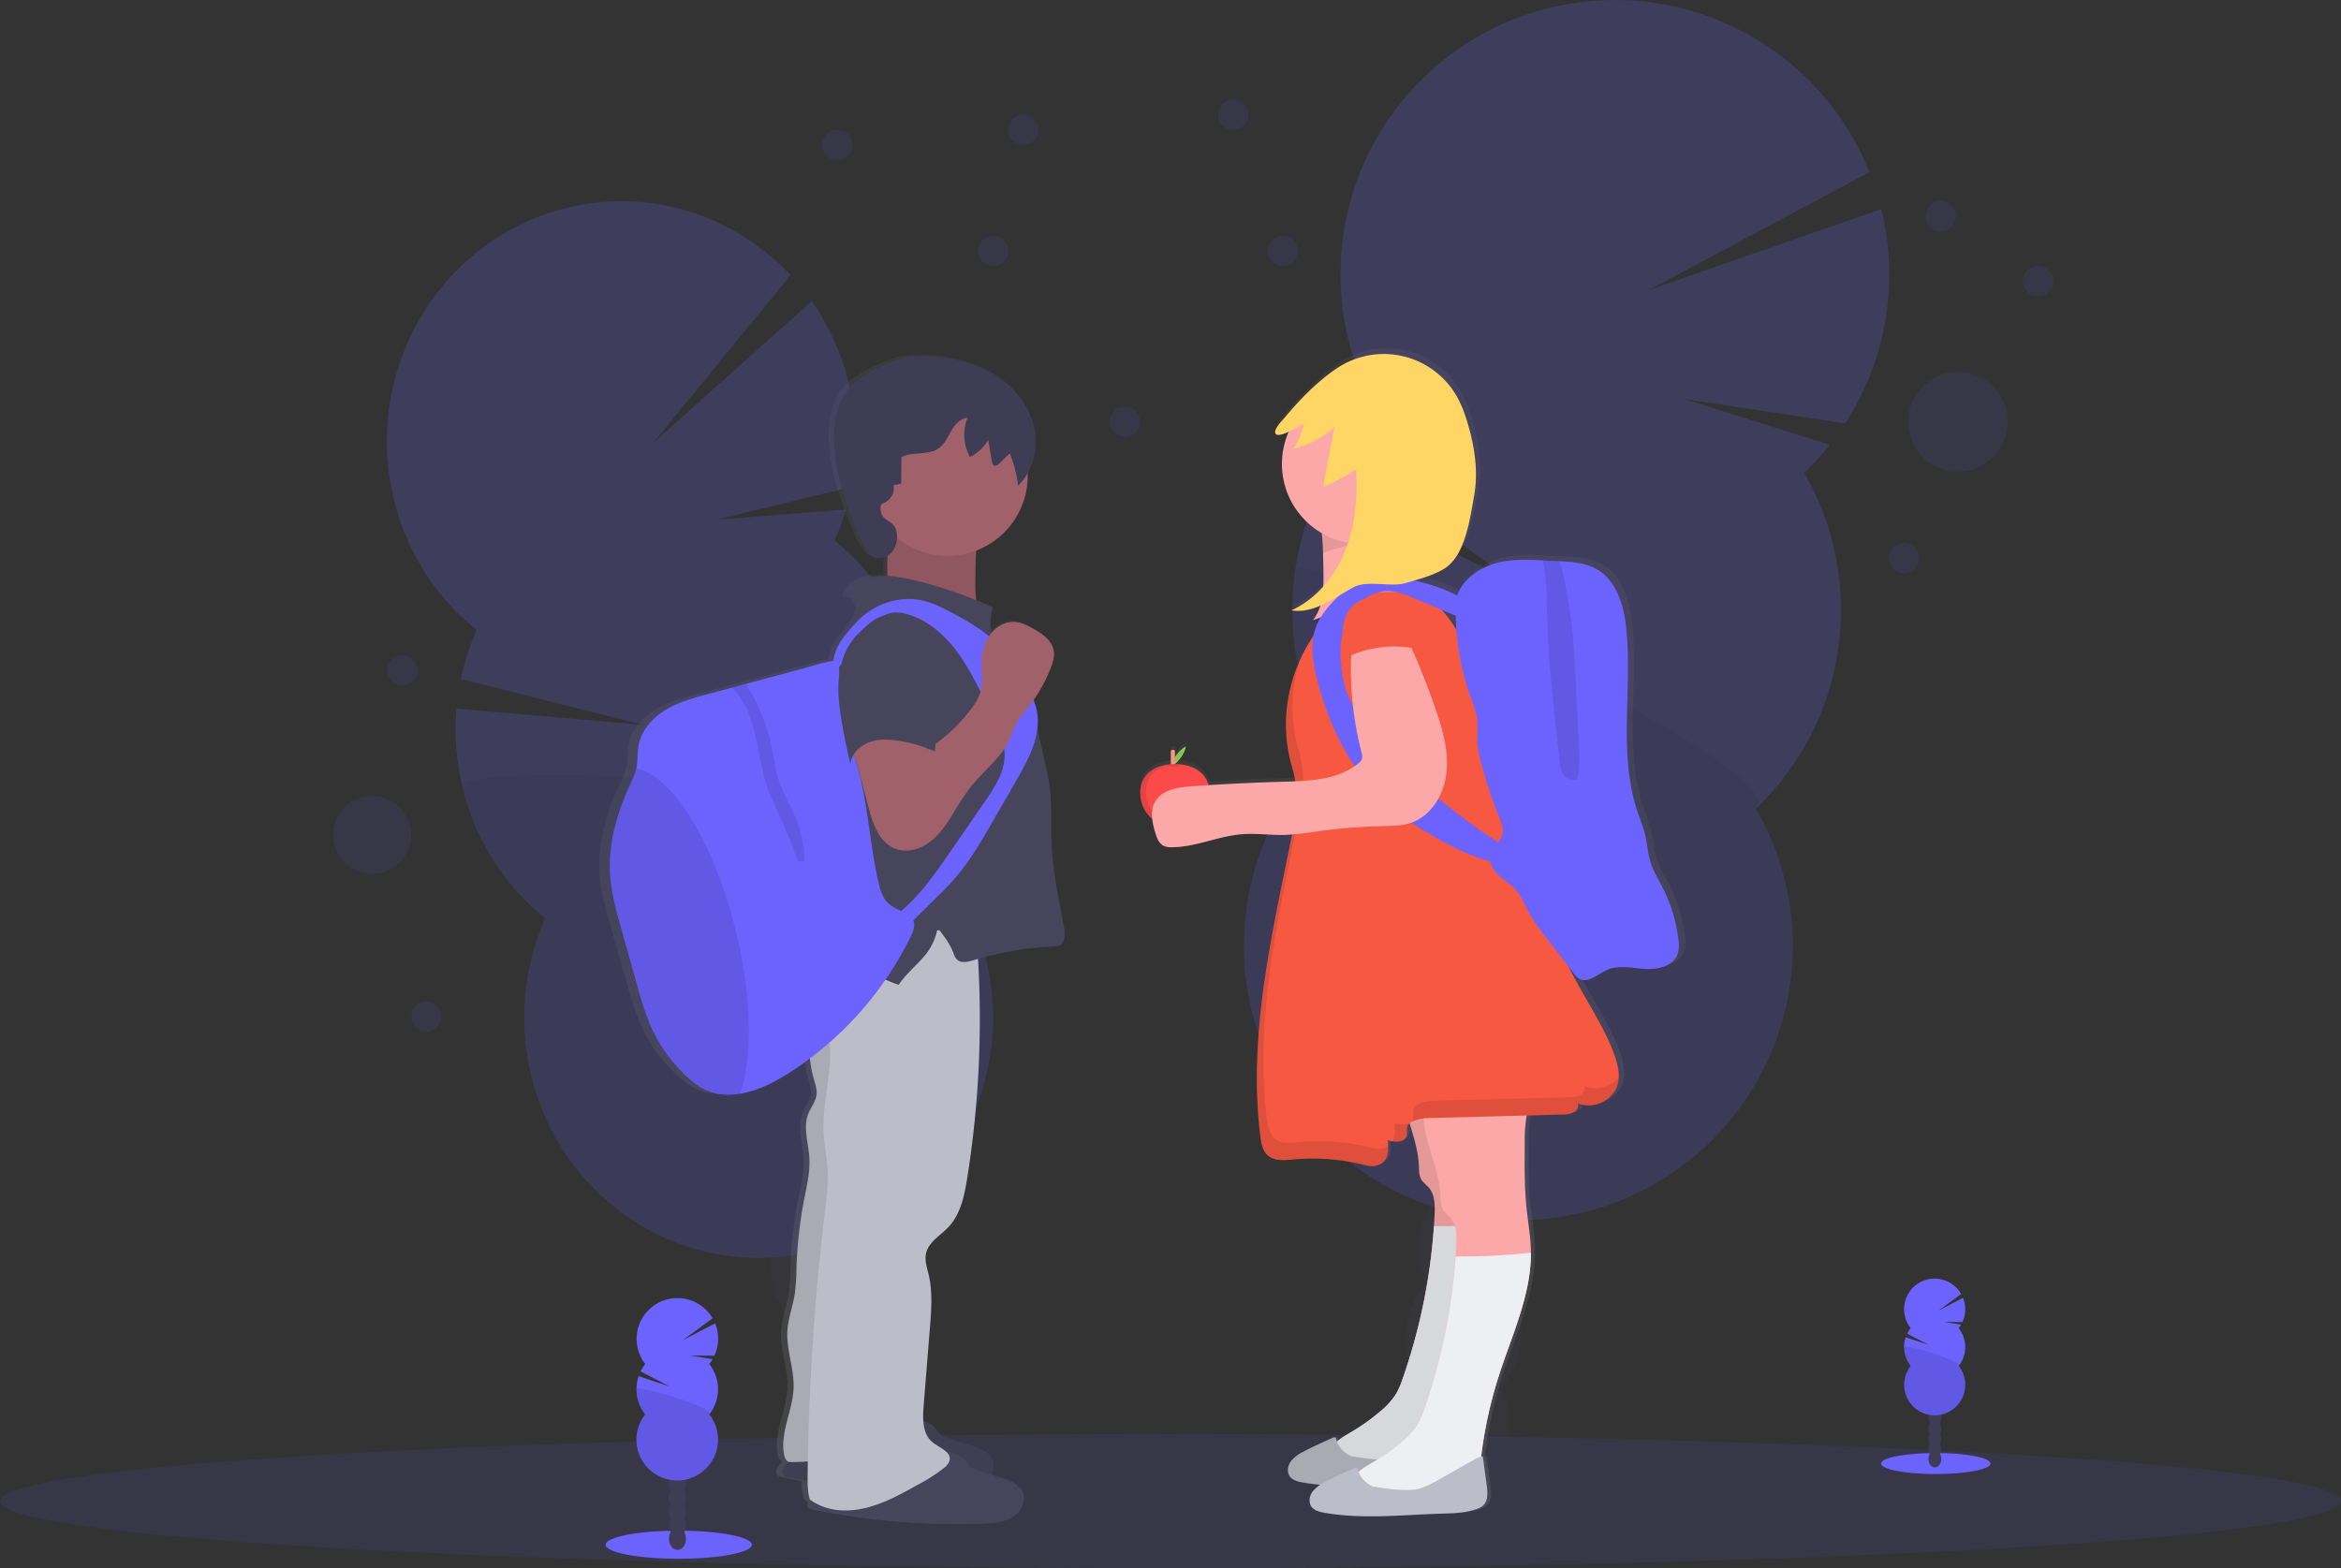 <svg xmlns="http://www.w3.org/2000/svg" xmlns:xlink="http://www.w3.org/1999/xlink" width="1082" height="724.999" viewBox="0 0 1082 724.999">
  <rect x="0" y="0" width="1082" height="724.999" fill="#333333" stroke="none"/>
  <defs>
    <linearGradient id="linear-gradient" x1="0.5" y1="1" x2="0.5" gradientUnits="objectBoundingBox">
      <stop offset="0" stop-color="gray" stop-opacity="0.251"/>
      <stop offset="0.54" stop-color="gray" stop-opacity="0.122"/>
      <stop offset="1" stop-color="gray" stop-opacity="0.102"/>
    </linearGradient>
    <linearGradient id="linear-gradient-2" x1="0.5" y1="1" x2="0.5" y2="0" xlink:href="#linear-gradient"/>
  </defs>
  <g id="组_241" data-name="组 241" transform="translate(0 -0.001)">
    <g id="组_238" data-name="组 238" opacity="0.2">
      <path id="路径_895" data-name="路径 895" d="M433.55,753.92a42.59,42.59,0,0,0,2.16,6.52q20.85-8.19,42.16-15.7c-.12-.59-.24-1.21-.39-1.82a36.92,36.92,0,0,0-8.86-16.84c-5.68-6-13-8.9-20.12-7.13s-12.29,7.83-14.65,15.8a37.39,37.39,0,0,0-.3,19.17Z" transform="translate(-59 -87.5)" fill="#3f3d56"/>
      <ellipse id="椭圆_110" data-name="椭圆 110" cx="22.64" cy="30.29" rx="22.64" ry="30.29" transform="translate(359.217 600.3) rotate(-12.59)" fill="#3f3d56"/>
      <ellipse id="椭圆_111" data-name="椭圆 111" cx="22.64" cy="30.29" rx="22.64" ry="30.29" transform="translate(350.654 564.284) rotate(-12.59)" fill="#3f3d56"/>
      <ellipse id="椭圆_112" data-name="椭圆 112" cx="22.64" cy="30.29" rx="22.64" ry="30.29" transform="translate(342.074 528.29) rotate(-12.59)" fill="#3f3d56"/>
      <ellipse id="椭圆_113" data-name="椭圆 113" cx="22.64" cy="30.29" rx="22.64" ry="30.29" transform="translate(333.493 492.286) rotate(-12.59)" fill="#3f3d56"/>
      <path id="路径_896" data-name="路径 896" d="M444.74,337.44A111.578,111.578,0,0,0,450,323.06l-60,4.72,62.54-15.13a113.31,113.31,0,0,0-1.11-47.48,112,112,0,0,0-17.23-38.43L361,292.19l63.37-77.47c-25.87-27.62-65-40.76-103.89-31-58.11,14.53-93.72,74.57-79.54,134.1a110.74,110.74,0,0,0,38.39,61A113.13,113.13,0,0,0,272,401.46l84.42,21.14L270,415.11a113.461,113.461,0,0,0,2.68,36,110.84,110.84,0,0,0,38.4,61,112.85,112.85,0,0,0-6.64,72.27c14.18,59.53,72.78,96,130.89,81.48s93.72-74.56,79.54-134.09a110.84,110.84,0,0,0-38.4-61,112.85,112.85,0,0,0,6.64-72.27,110.77,110.77,0,0,0-38.37-61.06Z" transform="translate(-59 -87.5)" fill="#6c63ff"/>
      <path id="路径_897" data-name="路径 897" d="M272.7,451.07a110.84,110.84,0,0,0,38.4,61,112.85,112.85,0,0,0-6.64,72.27c14.18,59.53,72.78,96,130.89,81.48s93.72-74.56,79.54-134.09a110.84,110.84,0,0,0-38.4-61C486.23,448.87,269.82,439,272.7,451.07Z" transform="translate(-59 -87.5)" opacity="0.1"/>
    </g>
    <g id="组_239" data-name="组 239" opacity="0.2">
      <path id="路径_898" data-name="路径 898" d="M703.24,742.93a46.723,46.723,0,0,0-.43,7.86q26.15.42,52.5,1.76c.12-.69.24-1.39.34-2.1a41.669,41.669,0,0,0-2.45-21.73c-3.62-8.82-10.37-15.13-18.82-16.35s-16.69,2.94-22.64,10.36a41.742,41.742,0,0,0-8.5,20.2Z" transform="translate(-59 -87.5)" fill="#3f3d56"/>
      <ellipse id="椭圆_114" data-name="椭圆 114" cx="34.66" cy="26.48" rx="34.66" ry="26.48" transform="translate(645.365 647.822) rotate(-81.82)" fill="#3f3d56"/>
      <ellipse id="椭圆_115" data-name="椭圆 115" cx="34.66" cy="26.48" rx="34.66" ry="26.48" transform="translate(651.389 605.887) rotate(-81.82)" fill="#3f3d56"/>
      <ellipse id="椭圆_116" data-name="椭圆 116" cx="34.66" cy="26.48" rx="34.66" ry="26.48" transform="translate(657.412 563.963) rotate(-81.82)" fill="#3f3d56"/>
      <ellipse id="椭圆_117" data-name="椭圆 117" cx="34.66" cy="26.48" rx="34.66" ry="26.48" transform="translate(663.446 522.029) rotate(-81.82)" fill="#3f3d56"/>
      <path id="路径_899" data-name="路径 899" d="M892.9,306.12a125.313,125.313,0,0,0,11.82-13L837.49,272l74.39,11.25a127.08,127.08,0,0,0,16.69-99.12L821.21,221.57l101.88-54.5a126.83,126.83,0,1,0-227.52,110.7A127.073,127.073,0,0,0,678,298.6l82.71,59.28L670,312.2A126.9,126.9,0,0,0,673.26,433a126.82,126.82,0,1,0,197.33,28.36A126.84,126.84,0,0,0,892.9,306.12Z" transform="translate(-59 -87.5)" fill="#6c63ff"/>
      <path id="路径_900" data-name="路径 900" d="M657.55,351.52A126.31,126.31,0,0,0,673.26,433a126.82,126.82,0,1,0,197.33,28.36C890.49,442.41,659.58,337.43,657.55,351.52Z" transform="translate(-59 -87.5)" opacity="0.1"/>
    </g>
    <ellipse id="椭圆_118" data-name="椭圆 118" cx="541" cy="31" rx="541" ry="31" transform="translate(0 663)" fill="#6c63ff" opacity="0.1"/>
    <ellipse id="椭圆_119" data-name="椭圆 119" cx="25.3" cy="4.87" rx="25.3" ry="4.87" transform="translate(869.4 671.77)" fill="#6c63ff"/>
    <ellipse id="椭圆_120" data-name="椭圆 120" cx="2.95" cy="3.86" rx="2.95" ry="3.86" transform="translate(891.33 670.72)" fill="#3f3d56"/>
    <ellipse id="椭圆_121" data-name="椭圆 121" cx="2.95" cy="3.86" rx="2.95" ry="3.86" transform="translate(891.33 666)" fill="#3f3d56"/>
    <ellipse id="椭圆_122" data-name="椭圆 122" cx="2.95" cy="3.86" rx="2.95" ry="3.86" transform="translate(891.33 661.29)" fill="#3f3d56"/>
    <ellipse id="椭圆_123" data-name="椭圆 123" cx="2.95" cy="3.86" rx="2.95" ry="3.86" transform="translate(891.33 656.58)" fill="#3f3d56"/>
    <ellipse id="椭圆_124" data-name="椭圆 124" cx="2.95" cy="3.86" rx="2.95" ry="3.86" transform="translate(891.33 651.86)" fill="#3f3d56"/>
    <ellipse id="椭圆_125" data-name="椭圆 125" cx="2.95" cy="3.86" rx="2.95" ry="3.86" transform="translate(891.33 647.15)" fill="#3f3d56"/>
    <ellipse id="椭圆_126" data-name="椭圆 126" cx="2.95" cy="3.86" rx="2.95" ry="3.86" transform="translate(891.33 642.44)" fill="#3f3d56"/>
    <path id="路径_901" data-name="路径 901" d="M964.3,701.55a13.592,13.592,0,0,0,1.1-1.62l-7.74-1.27,8.37.06a14.16,14.16,0,0,0,.27-11.18l-11.23,5.83,10.36-7.62a14.12,14.12,0,1,0-23.31,15.8,14.433,14.433,0,0,0-1.61,2.57l10,5.22-10.71-3.6A14.09,14.09,0,0,0,942.12,719a14.11,14.11,0,1,0,22.18,0,14.1,14.1,0,0,0,0-17.44Z" transform="translate(-59 -87.5)" fill="#6c63ff"/>
    <path id="路径_902" data-name="路径 902" d="M939.1,710.27a14.049,14.049,0,0,0,3,8.72,14.11,14.11,0,1,0,22.18,0C966.19,716.59,939.1,708.69,939.1,710.27Z" transform="translate(-59 -87.5)" opacity="0.1"/>
    <ellipse id="椭圆_127" data-name="椭圆 127" cx="33.8" cy="6.5" rx="33.8" ry="6.5" transform="translate(279.9 707.68)" fill="#6c63ff"/>
    <ellipse id="椭圆_128" data-name="椭圆 128" cx="3.94" cy="5.15" rx="3.94" ry="5.15" transform="translate(309.19 706.27)" fill="#3f3d56"/>
    <ellipse id="椭圆_129" data-name="椭圆 129" cx="3.94" cy="5.15" rx="3.94" ry="5.15" transform="translate(309.19 699.97)" fill="#3f3d56"/>
    <ellipse id="椭圆_130" data-name="椭圆 130" cx="3.94" cy="5.15" rx="3.94" ry="5.15" transform="translate(309.19 693.67)" fill="#3f3d56"/>
    <ellipse id="椭圆_131" data-name="椭圆 131" cx="3.94" cy="5.15" rx="3.94" ry="5.15" transform="translate(309.19 687.38)" fill="#3f3d56"/>
    <ellipse id="椭圆_132" data-name="椭圆 132" cx="3.94" cy="5.15" rx="3.94" ry="5.15" transform="translate(309.19 681.08)" fill="#3f3d56"/>
    <ellipse id="椭圆_133" data-name="椭圆 133" cx="3.94" cy="5.15" rx="3.94" ry="5.15" transform="translate(309.19 674.78)" fill="#3f3d56"/>
    <ellipse id="椭圆_134" data-name="椭圆 134" cx="3.94" cy="5.15" rx="3.94" ry="5.15" transform="translate(309.19 668.49)" fill="#3f3d56"/>
    <path id="路径_903" data-name="路径 903" d="M386.87,718.05a19.95,19.95,0,0,0,1.46-2.16L378,714.19l11.18.09a18.84,18.84,0,0,0,.36-14.94l-15,7.78L388.37,697a18.85,18.85,0,1,0-31.14,21.1,19.291,19.291,0,0,0-2.15,3.44l13.43,7-14.32-4.8a18.89,18.89,0,0,0,3,17.7,18.85,18.85,0,1,0,29.64,0,18.87,18.87,0,0,0,0-23.31Z" transform="translate(-59 -87.5)" fill="#6c63ff"/>
    <path id="路径_904" data-name="路径 904" d="M353.2,729.7a18.83,18.83,0,0,0,4,11.66,18.85,18.85,0,1,0,29.64,0C389.39,738.15,353.2,727.59,353.2,729.7Z" transform="translate(-59 -87.5)" opacity="0.1"/>
    <path id="路径_905" data-name="路径 905" d="M550.66,515.43c-2.55-13.34-5.4-26.71-5.87-40.28-.28-8,.28-16.14-.75-24.12-.51-3.92-1.4-7.77-2.28-11.62L538.22,424a25.732,25.732,0,0,0-.34-8.87,31,31,0,0,0-1.41-4.51,70,70,0,0,0,8.11-15c.94-2.4,1.75-4.95,1.38-7.49-.72-4.87-5.44-8.08-9.83-10.48-2.66-1.45-5.46-2.85-8.5-3.08a13.81,13.81,0,0,0-11.2,5,24.33,24.33,0,0,1,.72-11.83c-2.61-1.17-5.24-2.27-7.89-3.34a72.441,72.441,0,0,1-.4-10.41c.06-4.17.13-8.38.37-12.56a37.1,37.1,0,0,0,24.38-34.63v-1.27a30.08,30.08,0,0,0,2.58-23.08c-2.93-10-10.59-18.24-19.82-23.33s-19.93-7.24-30.52-7.62a43.91,43.91,0,0,0-10.62.67,51.241,51.241,0,0,0-10.82,4c-5.29,2.44-10.62,5.11-14.58,9.32-6.87,7.33-8.41,18.1-7.66,28,1,13,5.34,25.58,10.36,37.68,1.67,4,3.45,8.06,6.2,11.47,2.13,2.63,5.83,2.79,8.77.95a96.02,96.02,0,0,0-.22,9.6c-5.43-.19-10.72.7-15.08,3.76-2,1.43-3.9,3.68-3.46,6.1a5.67,5.67,0,0,1,5.46,4.85c.22,2.13-.85,4.16-1.89,6-.45.82-.9,1.65-1.36,2.47-4.3,4.6-8.71,10.36-9.1,16.07a20.07,20.07,0,0,0-2.09.31c-3.9.72-7.78,2.05-11.61,3.05l-27.72,7.3-6.85,1.9-11,2.9c-7,1.84-14.13,3.73-20.34,7.43s-11.48,9.51-12.73,16.51c-.62,3.48-.24,7.1-1,10.55a1.8,1.8,0,0,1-.1.46,33.749,33.749,0,0,1-2.55,6.31c-6.21,13.09-10.63,27.36-9.8,41.77.51,8.85,3,17.48,5.42,26Q345.29,530,349,543.07a137.25,137.25,0,0,0,6.19,18.3,70.5,70.5,0,0,0,18.53,24.77,32.721,32.721,0,0,0,7.4,5,26.91,26.91,0,0,0,13,2.11c1.2-.08,2.38-.21,3.55-.4,8.59-1.36,16.6-5.5,23.95-10.16q4.61-2.92,9-6.15a57.094,57.094,0,0,0,2,9.92c.65,2.23,1.45,4.52,1.19,6.83-.36,3.22-2.7,5.86-3.91,8.88-2.57,6.38.07,13.49.5,20.33.41,6.41-1.15,12.77-2.4,19.08a199.213,199.213,0,0,0-3.69,31.92,96.55,96.55,0,0,1-.8,12.14c-.93,5.68-3.11,11.16-3.49,16.9-.58,8.94,3.28,17.69,2.93,26.64-.41,10.51-6.58,20.72-4.43,31,.27,1.29,1,2.78,2.18,3.11l-.58.53c-1.77,1.64-3.49,4.67-1.48,6a3.929,3.929,0,0,0,1.51.52c3.11.65,6.24,1.24,9.37,1.79a29,29,0,0,0,1.08,8.56c.57.41,1.15.78,1.73,1.13-.44,1.18-.41,2.32.63,3a3.931,3.931,0,0,0,1.51.52,326.474,326.474,0,0,0,78.35,6.5c4.7-.18,9.61-.52,13.62-2.92s6.72-7.51,4.81-11.72c-1.69-3.72-6.11-5.33-10.08-6.57l-4.66-1.44a8,8,0,0,0,.42-7c-1.69-3.72-6.11-5.33-10.08-6.57l-10.73-3.33a10.53,10.53,0,0,1-3.9-1.83A21.188,21.188,0,0,1,490.1,748a12,12,0,0,0-5.85-3.67,45.51,45.51,0,0,1,.15-6.82l3-36.21c.67-8.2,1.33-16.56-.58-24.57-.77-3.25-2-6.58-1.25-9.84,1.17-5.32,6.77-8.28,10.59-12.23,5.76-6,7.55-14.53,8.87-22.65a457.266,457.266,0,0,0,5.12-101.41,162,162,0,0,1,36.82-5.92c2.12-.09,3.16-1.09,3.82-3.07S551.05,517.48,550.66,515.43Zm-59.85,1.77c.07-.35.15-.7.21-1.05l.83,1.06Z" transform="translate(-59 -87.5)" fill="url(#linear-gradient)"/>
    <path id="路径_906" data-name="路径 906" d="M471.31,333.65c-.26,3.48-1.49,6.82-1.94,10.29-.51,3.82-.06,7.71-.31,11.56s-1.36,7.9-4.29,10.41a202.14,202.14,0,0,1,49.92,10.8c-4.87-6-5-14.38-4.88-22.08.16-11.39.36-23,4.08-33.75a82.139,82.139,0,0,0-33.74-.44c-2.42.48-9.75.18-10.84,2.44C468.52,324.54,471.49,331.13,471.31,333.65Z" transform="translate(-59 -87.5)" fill="#a1616a"/>
    <path id="路径_907" data-name="路径 907" d="M471.31,333.65c-.26,3.48-1.49,6.82-1.94,10.29-.51,3.82-.06,7.71-.31,11.56s-1.36,7.9-4.29,10.41a202.14,202.14,0,0,1,49.92,10.8c-4.87-6-5-14.38-4.88-22.08.16-11.39.36-23,4.08-33.75a82.139,82.139,0,0,0-33.74-.44c-2.42.48-9.75.18-10.84,2.44C468.52,324.54,471.49,331.13,471.31,333.65Z" transform="translate(-59 -87.5)" opacity="0.1"/>
    <path id="路径_908" data-name="路径 908" d="M491.47,748.05a20.772,20.772,0,0,0,2,2.51,10.061,10.061,0,0,0,3.81,1.83l10.48,3.33c3.89,1.24,8.21,2.84,9.86,6.56,1.86,4.2-.79,9.31-4.71,11.7s-8.72,2.74-13.31,2.92a313.131,313.131,0,0,1-76.59-6.49,4,4,0,0,1-1.47-.52c-2-1.35-.29-4.37,1.44-6,6.75-6.4,14.09-13.11,23.28-14.59,4.83-.79,9.68-.47,14.48-1.62,3.45-.83,6.71-2.26,10.15-3.11C477.3,743,486.89,742.44,491.47,748.05Z" transform="translate(-59 -87.5)" fill="#46455b"/>
    <path id="路径_909" data-name="路径 909" d="M491.47,748.05a20.772,20.772,0,0,0,2,2.51,10.061,10.061,0,0,0,3.81,1.83l10.48,3.33c3.89,1.24,8.21,2.84,9.86,6.56,1.86,4.2-.79,9.31-4.71,11.7s-8.72,2.74-13.31,2.92a313.131,313.131,0,0,1-76.59-6.49,4,4,0,0,1-1.47-.52c-2-1.35-.29-4.37,1.44-6,6.75-6.4,14.09-13.11,23.28-14.59,4.83-.79,9.68-.47,14.48-1.62,3.45-.83,6.71-2.26,10.15-3.11C477.3,743,486.89,742.44,491.47,748.05Z" transform="translate(-59 -87.5)" opacity="0.1"/>
    <path id="路径_910" data-name="路径 910" d="M438.85,521.87a63.56,63.56,0,0,0-.9,42.51c-3.49-.38-5,4.34-4.91,7.86a58.229,58.229,0,0,0,2.21,14.48c.64,2.24,1.42,4.52,1.17,6.82-.36,3.22-2.64,5.86-3.83,8.87-2.5,6.37.07,13.47.5,20.3.4,6.41-1.13,12.76-2.36,19.06a203.258,203.258,0,0,0-3.6,31.87,96.133,96.133,0,0,1-.79,12.13c-.9,5.68-3,11.15-3.4,16.88-.57,8.92,3.2,17.67,2.86,26.61-.4,10.49-6.44,20.69-4.33,31,.3,1.45,1.11,3.16,2.6,3.18,15.08.19,29.17-4,44.09-1.81,1.52-34.52,3-69.2,9.8-103.09,6-30.17,16.17-60,15.22-90.76-.55-17.59-4.73-34.84-7.27-52.26a68.75,68.75,0,0,0-47.06,6.35Z" transform="translate(-59 -87.5)" fill="#bbbdc8"/>
    <path id="路径_911" data-name="路径 911" d="M438.85,521.87a63.56,63.56,0,0,0-.9,42.51c-3.49-.38-5,4.34-4.91,7.86a58.229,58.229,0,0,0,2.21,14.48c.64,2.24,1.42,4.52,1.17,6.82-.36,3.22-2.64,5.86-3.83,8.87-2.5,6.37.07,13.47.5,20.3.4,6.41-1.13,12.76-2.36,19.06a203.258,203.258,0,0,0-3.6,31.87,96.133,96.133,0,0,1-.79,12.13c-.9,5.68-3,11.15-3.4,16.88-.57,8.92,3.2,17.67,2.86,26.61-.4,10.49-6.44,20.69-4.33,31,.3,1.45,1.11,3.16,2.6,3.18,15.08.19,29.17-4,44.09-1.81,1.52-34.52,3-69.2,9.8-103.09,6-30.17,16.17-60,15.22-90.76-.55-17.59-4.73-34.84-7.27-52.26a68.75,68.75,0,0,0-47.06,6.35Z" transform="translate(-59 -87.5)" opacity="0.1"/>
    <path id="路径_912" data-name="路径 912" d="M505.47,763.05a20.766,20.766,0,0,0,2,2.51,10.062,10.062,0,0,0,3.81,1.83l10.48,3.33c3.89,1.24,8.21,2.84,9.86,6.56,1.86,4.2-.79,9.31-4.71,11.7s-8.72,2.74-13.31,2.92a313.128,313.128,0,0,1-76.59-6.49,4,4,0,0,1-1.47-.52c-2-1.35-.29-4.37,1.44-6,6.75-6.4,14.09-13.11,23.28-14.59,4.83-.79,9.68-.47,14.48-1.62,3.45-.83,6.71-2.26,10.15-3.11C491.3,758,500.89,757.44,505.47,763.05Z" transform="translate(-59 -87.5)" fill="#46455b"/>
    <path id="路径_913" data-name="路径 913" d="M444.05,522.86c-3.86,5-5,11.6-4.48,17.86s2.63,12.27,4.7,18.2c-2.75,2.53-2.18,6.89-1.82,10.61,1.31,13.82-3.49,27.61-2.79,41.47.29,5.83,1.56,11.58,1.86,17.41.33,6.37-.48,12.74-1.24,19.07a1137.654,1137.654,0,0,0-8,122.09c0,3.76-.06,7.58,1,11.18,7.27,5.35,16.4,6.07,25.2,4.07s16.83-6.46,24.72-10.86a76.33,76.33,0,0,0,12.24-7.9,6.53,6.53,0,0,0,2.46-3.38c.84-4-4.72-5.81-7.91-8.4-4.64-3.77-4.57-10.75-4.09-16.71l2.9-36.16c.66-8.19,1.3-16.54-.56-24.54-.76-3.24-1.93-6.57-1.23-9.83,1.14-5.3,6.62-8.26,10.35-12.21,5.64-6,7.38-14.51,8.68-22.61A467.341,467.341,0,0,0,509.92,516c-7.35,2.55-16.06,1.16-23.81,1.76s-15.45,3.19-23.3,3.4C456.27,521.31,448.07,517.7,444.05,522.86Z" transform="translate(-59 -87.5)" fill="#bbbdc8"/>
    <circle id="椭圆_135" data-name="椭圆 135" cx="37" cy="37" r="37" transform="translate(401 183)" fill="#a1616a"/>
    <path id="路径_914" data-name="路径 914" d="M517.91,368.36A199.127,199.127,0,0,0,481,355.62c-8.94-2.13-19.15-3.41-26.62,1.94-2,1.43-3.81,3.68-3.38,6.1a5.56,5.56,0,0,1,5.33,4.84c.22,2.12-.82,4.15-1.84,6l-8.63,16a62.533,62.533,0,0,0-4.25,9c-1.74,5.08-2.12,10.52-2.49,15.88l-1,14.52c-.62,9.15-1.25,18.34-.42,27.47.62,6.89,2.06,13.81,1.08,20.66-.79,5.51-3.12,10.68-4.43,16.1-2.46,10.2-1.34,21.38-6.11,30.74a9.26,9.26,0,0,1,6.19-.56c14.48,2.67,25.87,14.1,39.93,18.47,3.55-5.18,8.36-9,12.33-13.82a26.721,26.721,0,0,0,5.67-12.54c3,4,5.55,7.12,7.34,11.76a7.9,7.9,0,0,0,1.6,2.93c1.89,1.84,5,1.13,7.53.36A155.2,155.2,0,0,1,547,525c2.08-.09,3.09-1.09,3.74-3.07a12.373,12.373,0,0,0-.1-6.16c-2.49-13.33-5.27-26.68-5.73-40.23-.28-8,.27-16.11-.74-24.09-.5-3.91-1.37-7.76-2.23-11.6l-7.14-31.73c-.4-1.77-2.3-2.93-3.11-4.56-3.28-6.64-9.55-11.44-12.79-18.1A23.73,23.73,0,0,1,517.91,368.36Z" transform="translate(-59 -87.5)" fill="#46455b"/>
    <path id="路径_915" data-name="路径 915" d="M466,322.31a2.45,2.45,0,0,1,.35-1.48,3.34,3.34,0,0,1,1.44-.89,7.59,7.59,0,0,0,4.23-8.11l3.5-.73.11-12.19c5.2-2.88,12.29-.7,17.18-4.09,2.75-1.92,4.16-5.18,5.84-8.08s4.18-5.82,7.52-6.06a21.42,21.42,0,0,0,1.15,18.13,20.65,20.65,0,0,0,8.43-7.88l1.74,10a2.48,2.48,0,0,0,.74,1.63c.91.67,2.14-.17,2.94-1l4.53-4.45A62.362,62.362,0,0,1,529.59,312c7.44-7.22,9.75-18.82,6.89-28.78s-10.35-18.21-19.37-23.3-19.48-7.23-29.83-7.61a42.421,42.421,0,0,0-10.38.67,49.278,49.278,0,0,0-10.58,4c-5.17,2.43-10.39,5.1-14.25,9.3-6.72,7.32-8.23,18.08-7.49,28,1,13,5.22,25.55,10.13,37.63,1.63,4,3.37,8.05,6.06,11.46,4.05,5.13,14,.87,12.73-9.27C472.62,326.86,466,329.65,466,322.31Z" transform="translate(-59 -87.5)" fill="#3f3d56"/>
    <path id="路径_916" data-name="路径 916" d="M480,520.4A156.9,156.9,0,0,1,424.55,583c-7.19,4.65-15,8.79-23.41,10.15-1.15.19-2.3.32-3.47.4A25.9,25.9,0,0,1,385,591.4a32,32,0,0,1-7.24-5,70.31,70.31,0,0,1-18.11-24.73,139.252,139.252,0,0,1-6.05-18.28q-3.68-13.06-7.34-26.13c-2.39-8.52-4.8-17.14-5.3-26-.81-14.39,3.51-28.64,9.58-41.71a34.4,34.4,0,0,0,2.49-6.3,2.717,2.717,0,0,1,.1-.46c.72-3.45.35-7.06,1-10.54,1.22-7,6.38-12.8,12.44-16.49s13-5.58,19.89-7.42l10.73-2.89,6.66-1.79,27.09-7.29c3.75-1,7.54-2.33,11.35-3,4.25-.8,4.22-.38,4.55,3.78.61,7.54.41,14.95,2,22.42,1.51,7.13,4.17,14,6.17,21,5.05,17.67,5.89,36.27,9.87,54.22.91,4.09,2.17,8.45,5.46,11,3.77,3,10.12,3.74,11.12,8.44C481.83,516.32,480.9,518.46,480,520.4Z" transform="translate(-59 -87.5)" fill="#6c63ff"/>
    <path id="路径_917" data-name="路径 917" d="M401.14,593.11c-1.15.19-2.3.32-3.47.4A25.9,25.9,0,0,1,385,591.4a32,32,0,0,1-7.24-5,70.31,70.31,0,0,1-18.11-24.73,139.252,139.252,0,0,1-6.05-18.28q-3.68-13.06-7.34-26.13c-2.39-8.52-4.8-17.14-5.3-26-.81-14.39,3.51-28.64,9.58-41.71a34.4,34.4,0,0,0,2.49-6.3,2.717,2.717,0,0,1,.1-.46c16.32,2.87,35.9,34.09,46,75C406.57,548.38,406.89,576.55,401.14,593.11Z" transform="translate(-59 -87.5)" opacity="0.1"/>
    <path id="路径_918" data-name="路径 918" d="M430.64,485.47l-2.73.47c-2.81-7.38-5.61-14.77-8.9-21.95-1.71-3.75-3.56-7.45-5-11.32-5.4-14.86-4.48-32.49-14.49-44.73a15.309,15.309,0,0,0-2.43-2.46l6.66-1.79a90.32,90.32,0,0,1,12.14,30.11c1.08,5.22,1.69,10.56,3.45,15.58a107.719,107.719,0,0,0,5.13,11.14C428.27,468.31,431.13,476.82,430.64,485.47Z" transform="translate(-59 -87.5)" opacity="0.1"/>
    <path id="路径_919" data-name="路径 919" d="M457.22,372.8c7.19-6.16,17-9.54,26.31-8,5.48.89,10.57,3.36,15.48,6,9.57,5.08,19,10.93,25.9,19.28a77.289,77.289,0,0,1,10.22,17.2,41.7,41.7,0,0,1,3,8.41c2.44,11.3-3.55,22.53-9.32,32.55l-11.1,19.26c-5.1,8.85-10.24,17.76-16.88,25.53-3.06,3.58-6.42,6.89-9.77,10.2l-14.71,14.52a1.655,1.655,0,0,1-2.73-.02l-4.86-3.87a82.669,82.669,0,0,0,12.42-10.53c6.36-6.58,11.59-14.15,16.79-21.69l16.18-23.46c4.73-6.87,9.67-14.43,9.14-22.75-.25-4-1.75-7.76-3.32-11.43q-4.17-9.79-9.06-19.27c-3.66-7.09-7.66-14.09-12.93-20.08s-11.93-11-19.6-13.17a16.32,16.32,0,0,0-7.1-.68c-5.26.87-9,5.39-12.33,9.59l-10.14,13c-2.31,2.95-4.43,6.37-4.57.77C444,386.17,452.08,377.94,457.22,372.8Z" transform="translate(-59 -87.5)" fill="#6c63ff"/>
    <path id="路径_920" data-name="路径 920" d="M460.36,460.5c2,7.7,4.95,16.44,12.36,19.36,5.25,2.07,11.4.39,15.94-3s7.76-8.17,10.72-13a126.259,126.259,0,0,1,8.27-12.54c5.93-7.44,14-13.34,18-22,1.18-2.58,2-5.34,3.34-7.82a48.872,48.872,0,0,1,4.84-6.47,70.13,70.13,0,0,0,10.91-18.94c.92-2.39,1.71-4.95,1.35-7.48-.71-4.87-5.32-8.07-9.61-10.46-2.61-1.45-5.34-2.86-8.31-3.08-4.34-.34-8.61,2-11.28,5.43a21.7,21.7,0,0,0-4.12,12.17c-.3,5.33.74,10.87-1,15.91A25,25,0,0,1,508,415.1a76.449,76.449,0,0,1-20.51,18.93A35.591,35.591,0,0,0,485.06,423c-.76-1.94-15.66,0-17.6.32-3.84.56-11.28,1-13.7,4.66s.58,9.81,1.56,13.5Z" transform="translate(-59 -87.5)" fill="#a1616a"/>
    <path id="路径_921" data-name="路径 921" d="M460,376.47a52.643,52.643,0,0,0-6.16,6c-4.44,5.35-6.61,12.31-7.17,19.24s.39,13.89,1.58,20.74q1.62,9.22,3.83,18.31c.41-4.57,4.11-8.35,8.4-10s9-1.47,13.57-.8a66.332,66.332,0,0,1,17.06,4.93l2.11-29.57a51.52,51.52,0,0,0-.07-12,26.45,26.45,0,0,0-12.34-17.95C472.79,370.49,467.2,370.18,460,376.47Z" transform="translate(-59 -87.5)" fill="#46455b"/>
    <path id="路径_922" data-name="路径 922" d="M837.78,520.36a69.83,69.83,0,0,0-6.9-23.05c-2.21-4.4-4.9-8.61-6.29-13.32-1.13-3.83-1.35-7.86-2.25-11.75s-2.49-7.61-3.77-11.41c-9.05-27-2.25-56.54-5.17-84.84-1.09-10.44-4.29-21.89-13.34-27.33-5.38-3.23-11.84-3.73-18.17-4l-2.89-.13-4.64-.23c-6.72-.33-13.46-.58-20,.83-8,1.75-17.48,7.38-20,15.55-1.38-.71-2.77-1.34-4.05-1.93a72.638,72.638,0,0,0-16.09-5,60.132,60.132,0,0,0,13.66-5.28c10-5.82,12.32-22.82,14.36-34.19s.18-23.12-3.21-34.17a58.754,58.754,0,0,0-4.55-11.32,39.49,39.49,0,0,0-56.16-13.9c-9.33,6.11-18,15-25.12,23.59-1,1.18-5.18,5.36-3.79,7.12.78,1,3.35.2,6.05-1a36.691,36.691,0,0,0-3.14,14.9,37.12,37.12,0,0,0,18.23,31.92l1,9.2v.07c.11,3.07.16,6.14.2,9.2,0,2.15,0,4.35-.06,6.55a45.159,45.159,0,0,1-14.92,11.1c4.7.78,9.18-.32,13.54-2.2a19.3,19.3,0,0,1-3.5,6.74c1.2-.42,2.4-.8,3.6-1.2a26.182,26.182,0,0,0-1.67,3.14,24.3,24.3,0,0,0-1.61,5.34,75,75,0,0,0-6.59,11.78h0c-.84,1.87-1.59,3.77-2.27,5.7v.13q-1,2.88-1.77,5.84h0q-.36,1.42-.66,2.85v.21q-.6,2.895-1,5.83v.4c-.11.91-.21,1.83-.28,2.75v.14c-.08,1-.14,1.95-.17,2.93v3.45c0,1.88.12,3.77.3,5.66a2.381,2.381,0,0,0,.07.7c.08.77.17,1.54.28,2.32a1.361,1.361,0,0,0,.07.53c.13.93.28,1.85.45,2.77a3.323,3.323,0,0,0,.13.61c.14.74.29,1.47.46,2.21l.18.76c.22.92.45,1.83.71,2.75.15.52.3,1,.46,1.55a39,39,0,0,1,1,5.77l-5.47.18q-17.56.5-35.09,1.59c-1.46-5.63-6.44-8.88-12.71-9.65a25.08,25.08,0,0,0-3-.18h0a16.647,16.647,0,0,0,2.86-3.11,13.779,13.779,0,0,0,2.28-5,13.69,13.69,0,0,0-4.14,3.63c-.37.5-.7,1-1,1.46v-3a.47.47,0,0,0-.48-.48h-1a.47.47,0,0,0-.48.48v6.11h-.54c-.66.06-1.3.14-1.93.26-6.81,1.27-11.8,5.64-11.8,13a16,16,0,0,0,5.64,12.18,35.069,35.069,0,0,0,1.55,6.74c.69,2.17,1.59,4.53,3.61,5.61a8.25,8.25,0,0,0,3.94.72c11.12,0,21.64-5.13,32.71-6,6.84-.55,13.71.51,20.57.3,1,0,2-.1,3-.18-9.38,46.45-20.73,93.49-14.8,140.41.39,3.12,1,6.5,3.33,8.62,3.09,2.82,7.85,2.36,12,2a100.3,100.3,0,0,1,33.95,2.71,10.31,10.31,0,0,0,4.78.17,8.877,8.877,0,0,0,1-.29l.28-.11c.21-.08.41-.16.6-.25l.29-.15.49-.3c.08-.06.17-.11.24-.17a3.884,3.884,0,0,0,.49-.4l.14-.12a7.136,7.136,0,0,0,.53-.58l.12-.18a4.863,4.863,0,0,0,.32-.47c.05-.08.1-.16.14-.24s.16-.3.23-.45a1.9,1.9,0,0,0,.11-.27c.03-.09.13-.33.19-.5s0-.16.08-.25a2.871,2.871,0,0,0,.19-.75v-.16a4.765,4.765,0,0,1,.11-.64,1.155,1.155,0,0,0,0-.33v-2.54h0a25.608,25.608,0,0,0-.19-2.65,15.84,15.84,0,0,0,2.18.47h0a12.208,12.208,0,0,0,2.08.15h.1a4.263,4.263,0,0,0,1-.08h0a8.194,8.194,0,0,0,.86-.18h.13a4.628,4.628,0,0,0,.76-.3l.12-.07a4.069,4.069,0,0,0,.59-.4l.09-.07a3.482,3.482,0,0,0,.5-.58l.09-.15a3.4,3.4,0,0,0,.35-.77c.57-1.93-.73-4.11,1.35-5.88,2,6.41,4,12.83,4.33,19.46.11,2.42,0,5,1.42,7a29.36,29.36,0,0,0,3,3.06c3.06,3.31,3.13,8.3,2.92,12.78-.09,1.81-.19,3.62-.32,5.43a268.513,268.513,0,0,1-14.6,70.81,38.16,38.16,0,0,1-3.06,7,33.89,33.89,0,0,1-7.51,8.26,95.265,95.265,0,0,1-13.35,9.49,40.85,40.85,0,0,0-6.79,4.51c-.08-.23-.17-.45-.23-.69-.11-.46-.26-1-.71-1.17a1.36,1.36,0,0,0-1,.16c-4.69,2.06-9.38,4.12-13.89,6.53a16.21,16.21,0,0,0-5.86,4.53c-1.44,2-1.87,5-.38,7,1.31,1.75,3.66,2.33,5.83,2.72,2.78.49,5.57.84,8.36,1.1a12.63,12.63,0,0,0-3.69,3.28c-1.44,2-1.87,5-.38,7,1.31,1.75,3.66,2.33,5.83,2.72,17.73,3.13,35.91,1,53.91.47,5.85-.19,11.83-.23,17.37-2.13a8.751,8.751,0,0,0,3-1.57c2.52-2.22,2.27-6.12,1.83-9.43l-1.83-13.52a3.555,3.555,0,0,0-.79.15,199.827,199.827,0,0,1,8.21-37.4c6.1-18.95,15.18-37.62,15.06-57.45v-1.44c-.17-6.21-1.28-12.35-2-18.53-1.13-10.34-1-20.77-.93-31.16a67,67,0,0,1,.85-12.17,2.007,2.007,0,0,1,.09-.41l16.61-.44a11.71,11.71,0,0,0,5.36-1,3.52,3.52,0,0,0,1.94-4.29c7.08,3.21,16.55-1.16,18.64-8.6a15.068,15.068,0,0,0,.35-1.59.5.5,0,0,1,0-.12c.07-.5.12-1,.14-1.49v-.25h0a27.879,27.879,0,0,0-1.57-10.1c-3.4-9.63-8.8-18.4-13.88-27.27-2.62-4.59-5.16-9.24-7.63-13.91l2.17,2.79a9.45,9.45,0,0,0,2.93,2.81c4.05,2.09,8.29-2.12,12.41-4.06,5.47-2.58,11.87-1.06,17.91-.63s13.32-1.13,15.48-6.73a14.759,14.759,0,0,0,.39-7.06ZM733.65,370.07c0,2.14.14,4.31.31,6.49a60.633,60.633,0,0,0-7-9.3Z" transform="translate(-59 -87.5)" fill="url(#linear-gradient-2)"/>
    <path id="路径_923" data-name="路径 923" d="M603,436.26a13.68,13.68,0,0,1,4.09-3.61,13.722,13.722,0,0,1-2.25,5c-1.74,2.37-3.57,4-4.08,3.61S601.24,438.63,603,436.26Z" transform="translate(-59 -87.5)" fill="#99d55c"/>
    <path id="路径_924" data-name="路径 924" d="M603.22,436.44a10.089,10.089,0,0,1,3-2.69,10.251,10.251,0,0,1-1.67,3.7c-1.3,1.76-2.66,3-3,2.69S601.92,438.2,603.22,436.44Z" transform="translate(-59 -87.5)" opacity="0.1"/>
    <path id="路径_925" data-name="路径 925" d="M541.57,346.77h1a.48.48,0,0,1,.48.48v11.33h-1.9V347.25a.48.48,0,0,1,.42-.48Z" fill="#f6987e"/>
    <path id="路径_926" data-name="路径 926" d="M618,454.08a16,16,0,0,1-32,0c0-7.33,4.93-11.67,11.66-12.94a23.508,23.508,0,0,1,4.34-.39,24.539,24.539,0,0,1,3,.18C612.4,441.85,618,446.27,618,454.08Z" transform="translate(-59 -87.5)" fill="#fc4a4a"/>
    <path id="路径_927" data-name="路径 927" d="M605,440.93c-.29.55-1.86,1-3.76,1a6.63,6.63,0,0,1-3.58-.75,23.514,23.514,0,0,1,4.34-.39,24.54,24.54,0,0,1,3,.14Z" transform="translate(-59 -87.5)" opacity="0.1"/>
    <path id="路径_928" data-name="路径 928" d="M604.67,469.7a16,16,0,0,1-16-16c0-7.2,4.75-11.51,11.29-12.86a21.557,21.557,0,0,0-2.3.3c-6.73,1.27-11.66,5.61-11.66,12.94a16,16,0,0,0,16,16,15.679,15.679,0,0,0,3.59-.41C605.28,469.69,605,469.7,604.67,469.7Z" transform="translate(-59 -87.5)" opacity="0.1"/>
    <path id="路径_929" data-name="路径 929" d="M675.2,765.85c2.21,2,5.59,1.95,8.59,1.73l13.67-1c10.86-.8,22.09-1.7,31.67-6.87a7.532,7.532,0,0,0,2.63-2,8.469,8.469,0,0,0,1.15-4.31,199.6,199.6,0,0,1,8.78-43.59c6-18.85,15-37.43,14.88-57.16v-1.43c-.17-6.18-1.26-12.29-1.93-18.44-1.11-10.29-1-20.66-.92-31a67.27,67.27,0,0,1,.84-12.11c.63-3.25,3-6.51,1.55-9.37-2.81-5.55-13-7.59-18.48-7.79-7.38-.26-14.64,1.67-21.77,3.59-2.17.59-4.44,1.22-6.08,2.75-2.2,2.06-2.83,5.29-2.91,8.3-.38,13.35,7.31,25.77,7.92,39.1.11,2.4,0,5,1.4,7a29,29,0,0,0,3,3.05c3,3.29,3.09,8.25,2.88,12.71-.09,1.8-.19,3.6-.31,5.4a268.862,268.862,0,0,1-14.43,70.45,38.423,38.423,0,0,1-3,7,33.919,33.919,0,0,1-7.42,8.22,94.831,94.831,0,0,1-13.19,9.44c-3.11,1.84-6.43,3.6-8.56,6.52S672.56,763.39,675.2,765.85Z" transform="translate(-59 -87.5)" fill="#fda8a8"/>
    <path id="路径_930" data-name="路径 930" d="M675.2,765.85c2.21,2,5.59,1.95,8.59,1.73l13.67-1c10.86-.8,22.09-1.7,31.67-6.87a7.532,7.532,0,0,0,2.63-2,8.469,8.469,0,0,0,1.15-4.31,199.6,199.6,0,0,1,8.78-43.59c6-18.85,15-37.43,14.88-57.16v-1.43c-.17-6.18-1.26-12.29-1.93-18.44-1.11-10.29-1-20.66-.92-31a67.27,67.27,0,0,1,.84-12.11c.63-3.25,3-6.51,1.55-9.37-2.81-5.55-13-7.59-18.48-7.79-7.38-.26-14.64,1.67-21.77,3.59-2.17.59-4.44,1.22-6.08,2.75-2.2,2.06-2.83,5.29-2.91,8.3-.38,13.35,7.31,25.77,7.92,39.1.11,2.4,0,5,1.4,7a29,29,0,0,0,3,3.05c3,3.29,3.09,8.25,2.88,12.71-.09,1.8-.19,3.6-.31,5.4a268.862,268.862,0,0,1-14.43,70.45,38.423,38.423,0,0,1-3,7,33.919,33.919,0,0,1-7.42,8.22,94.831,94.831,0,0,1-13.19,9.44c-3.11,1.84-6.43,3.6-8.56,6.52S672.56,763.39,675.2,765.85Z" transform="translate(-59 -87.5)" opacity="0.1"/>
    <path id="路径_931" data-name="路径 931" d="M675.2,765.85c2.21,2,5.59,1.95,8.59,1.73l13.67-1c10.86-.8,22.09-1.7,31.67-6.87a7.532,7.532,0,0,0,2.63-2,8.469,8.469,0,0,0,1.15-4.31,199.6,199.6,0,0,1,8.78-43.59c6-18.85,15-37.43,14.88-57.16a287.007,287.007,0,0,1-34.81,1.72,268.862,268.862,0,0,1-14.43,70.45,38.415,38.415,0,0,1-3,7,33.921,33.921,0,0,1-7.42,8.22,94.826,94.826,0,0,1-13.19,9.44c-3.11,1.84-6.43,3.6-8.56,6.52S672.56,763.39,675.2,765.85Z" transform="translate(-59 -87.5)" fill="#eeeff3"/>
    <path id="路径_932" data-name="路径 932" d="M675.2,765.85c2.21,2,5.59,1.95,8.59,1.73l13.67-1c10.86-.8,22.09-1.7,31.67-6.87a7.532,7.532,0,0,0,2.63-2,8.469,8.469,0,0,0,1.15-4.31,199.6,199.6,0,0,1,8.78-43.59c6-18.85,15-37.43,14.88-57.16a287.007,287.007,0,0,1-34.81,1.72,268.862,268.862,0,0,1-14.43,70.45,38.415,38.415,0,0,1-3,7,33.921,33.921,0,0,1-7.42,8.22,94.826,94.826,0,0,1-13.19,9.44c-3.11,1.84-6.43,3.6-8.56,6.52S672.56,763.39,675.2,765.85Z" transform="translate(-59 -87.5)" opacity="0.1"/>
    <path id="路径_933" data-name="路径 933" d="M705.4,761.63a51.5,51.5,0,0,0,9.42-4.5l15.07-8.5a12.769,12.769,0,0,1,4.47-1.81l1.8,13.45c.45,3.3.69,7.18-1.8,9.39a8.761,8.761,0,0,1-3,1.56c-5.47,1.89-11.37,1.93-17.16,2.11-17.78.57-35.74,2.65-53.26-.47-2.14-.38-4.46-1-5.75-2.7-1.47-2-1.05-4.9.37-6.93a16.079,16.079,0,0,1,5.79-4.51c4.46-2.4,9.09-4.44,13.72-6.49a1.34,1.34,0,0,1,.95-.16c.45.15.59.7.71,1.16.81,3.28,3.45,5.87,6.46,7.42C683.23,760.65,698.74,763.75,705.4,761.63Z" transform="translate(-59 -87.5)" fill="#bbbdc8"/>
    <path id="路径_934" data-name="路径 934" d="M705.4,761.63a51.5,51.5,0,0,0,9.42-4.5l15.07-8.5a12.769,12.769,0,0,1,4.47-1.81l1.8,13.45c.45,3.3.69,7.18-1.8,9.39a8.761,8.761,0,0,1-3,1.56c-5.47,1.89-11.37,1.93-17.16,2.11-17.78.57-35.74,2.65-53.26-.47-2.14-.38-4.46-1-5.75-2.7-1.47-2-1.05-4.9.37-6.93a16.079,16.079,0,0,1,5.79-4.51c4.46-2.4,9.09-4.44,13.72-6.49a1.34,1.34,0,0,1,.95-.16c.45.15.59.7.71,1.16.81,3.28,3.45,5.87,6.46,7.42C683.23,760.65,698.74,763.75,705.4,761.63Z" transform="translate(-59 -87.5)" opacity="0.1"/>
    <path id="路径_935" data-name="路径 935" d="M685.2,779.85c2.21,2,5.59,1.95,8.59,1.73l13.67-1c10.86-.8,22.09-1.7,31.67-6.87a7.531,7.531,0,0,0,2.63-2,8.469,8.469,0,0,0,1.15-4.31,199.591,199.591,0,0,1,8.78-43.59c6-18.85,15-37.43,14.88-57.16v-1.43c-.17-6.18-1.26-12.29-1.93-18.44-1.11-10.29-1-20.66-.92-31a67.27,67.27,0,0,1,.84-12.11c.63-3.25,3-6.51,1.55-9.37-2.81-5.55-13-7.59-18.48-7.79-7.38-.26-14.64,1.67-21.77,3.59-2.17.59-4.44,1.22-6.08,2.75-2.2,2.06-2.83,5.29-2.91,8.3-.38,13.35,7.31,25.77,7.92,39.1.11,2.4,0,5,1.4,7a28.994,28.994,0,0,0,3,3.05c3,3.29,3.09,8.25,2.88,12.71-.09,1.8-.19,3.6-.31,5.4a268.862,268.862,0,0,1-14.43,70.45,38.427,38.427,0,0,1-3,7,33.922,33.922,0,0,1-7.42,8.22,94.832,94.832,0,0,1-13.19,9.44c-3.11,1.84-6.43,3.6-8.56,6.52S682.56,777.39,685.2,779.85Z" transform="translate(-59 -87.5)" fill="#fda8a8"/>
    <path id="路径_936" data-name="路径 936" d="M685.2,779.85c2.21,2,5.59,1.95,8.59,1.73l13.67-1c10.86-.8,22.09-1.7,31.67-6.87a7.531,7.531,0,0,0,2.63-2,8.469,8.469,0,0,0,1.15-4.31,199.591,199.591,0,0,1,8.78-43.59c6-18.85,15-37.43,14.88-57.16a287.007,287.007,0,0,1-34.81,1.72,268.863,268.863,0,0,1-14.43,70.45,38.42,38.42,0,0,1-3,7,33.919,33.919,0,0,1-7.42,8.22,94.83,94.83,0,0,1-13.19,9.44c-3.11,1.84-6.43,3.6-8.56,6.52S682.56,777.39,685.2,779.85Z" transform="translate(-59 -87.5)" fill="#eeeff3"/>
    <path id="路径_937" data-name="路径 937" d="M715.4,775.63a51.5,51.5,0,0,0,9.42-4.5l15.07-8.5a12.77,12.77,0,0,1,4.47-1.81l1.8,13.45c.45,3.3.69,7.18-1.8,9.39a8.762,8.762,0,0,1-3,1.56c-5.47,1.89-11.37,1.93-17.16,2.11-17.78.57-35.74,2.65-53.26-.47-2.14-.38-4.46-1-5.75-2.7-1.47-2-1.05-4.9.37-6.93a16.079,16.079,0,0,1,5.79-4.51c4.46-2.4,9.09-4.44,13.72-6.49a1.34,1.34,0,0,1,.95-.16c.45.15.59.7.71,1.16.81,3.28,3.45,5.87,6.46,7.42C693.23,774.65,708.74,777.75,715.4,775.63Z" transform="translate(-59 -87.5)" fill="#bbbdc8"/>
    <path id="路径_938" data-name="路径 938" d="M665.81,374.21c4.87-6,5-14.38,4.88-22.08,0-3-.09-6.1-.2-9.15v-.07a103.146,103.146,0,0,0-1.77-16.7h0a60.691,60.691,0,0,0-2.1-7.8c.66-.15,1.32-.29,2-.41a81.94,81.94,0,0,1,31.75,0c1.81.36,6.39.28,9,1.17a3,3,0,0,1,1.81,1.27c.51,1.07-.54,4.17-1.3,6.92h0a13.518,13.518,0,0,0-.7,3.84,26.369,26.369,0,0,0,.56,3.65c.47,2.21,1.09,4.4,1.38,6.64.51,3.82.06,7.71.31,11.56s1.36,7.9,4.29,10.41a202.139,202.139,0,0,0-49.91,10.75Z" transform="translate(-59 -87.5)" fill="#fda8a8"/>
    <path id="路径_939" data-name="路径 939" d="M713.73,334.41c-1.33.11-2.65.24-4,.39a201.48,201.48,0,0,0-39.24,8.2v-.07l-1.77-16.7h0v-3.05c0-1.71-.05-3.44-.09-5.16a81.94,81.94,0,0,1,31.75,0c1.81.36,6.39.28,9,1.17,0,1.63,0,3.26.06,4.89a21.811,21.811,0,0,0,.45,3.3h0a12.559,12.559,0,0,0,3.84,7.03Z" transform="translate(-59 -87.5)" opacity="0.1"/>
    <circle id="椭圆_136" data-name="椭圆 136" cx="37" cy="37" r="37" transform="translate(592.5 177.5)" fill="#fda8a8"/>
    <path id="路径_940" data-name="路径 940" d="M656,441.51c-6.57-23.25-.57-48.22,15.12-66.58,3.49-4.09,7-8.29,11.58-10.74,5.45-2.9,11.9-3,18.07-3.06,5.45,0,11.07,0,16.08,2.17,6.77,2.89,11.44,9.17,15.38,15.4,4.2,6.64,8,13.83,8.64,21.67.34,4.65-.48,9.37.21,14,.88,5.87,4.15,11.13,5.49,16.91.73,3.12.88,6.35,1.35,9.53A89.247,89.247,0,0,0,751,453.65a460.752,460.752,0,0,0,40.56,94.72c5,8.83,10.35,17.56,13.71,27.13,1.52,4.33,2.62,9,1.38,13.46-2.07,7.4-11.42,11.75-18.41,8.56a3.51,3.51,0,0,1-1.92,4.26,11.46,11.46,0,0,1-5.3,1l-61.76,1.64a22.283,22.283,0,0,0-4.81.65c-7.26,1.86-4.53,5-5.31,7.62-.95,3.2-5.54,2.94-8.74,2,.49,4.67.6,10.38-5.43,11.74a10.189,10.189,0,0,1-4.72-.16,98.422,98.422,0,0,0-33.54-2.7c-4.12.38-8.83.84-11.88-2-2.3-2.11-2.9-5.47-3.29-8.57-6.15-49,6.5-98.07,16-146.48,1.28-6.53.82-17.11-1.1-23.49Z" transform="translate(-59 -87.5)" fill="#f75842"/>
    <path id="路径_941" data-name="路径 941" d="M738,407.74c1.45,4.18,3.26,8.29,3.75,12.69.39,3.52-.08,7.08.13,10.61a54.384,54.384,0,0,0,2.41,11.53A182.383,182.383,0,0,0,751.4,464c1.34,3.15,2.89,6.62,1.81,9.87s-4.43,5.26-5.39,8.49c-1,3.41,1,7,3.55,9.49s5.74,4.26,8.1,6.91c2.57,2.89,4,6.58,5.81,10a92.522,92.522,0,0,0,8.81,12.85l12.09,15.69a9.441,9.441,0,0,0,2.9,2.8c4,2.08,8.19-2.11,12.26-4,5.4-2.57,11.72-1.06,17.69-.63s13.16-1.12,15.29-6.7a14.72,14.72,0,0,0,.43-7,69.739,69.739,0,0,0-6.82-22.93c-2.18-4.38-4.84-8.57-6.21-13.26-1.12-3.81-1.34-7.82-2.23-11.69s-2.46-7.57-3.72-11.35c-8.94-26.86-2.22-56.25-5.11-84.41-1.07-10.39-4.24-21.78-13.18-27.19-5.31-3.21-11.69-3.71-18-4l-2.85-.13-4.59-.23c-6.64-.33-13.3-.58-19.77.83-9.1,2-20.05,9.07-20.41,19.23a118.45,118.45,0,0,0,6.14,41.1Z" transform="translate(-59 -87.5)" fill="#6c63ff"/>
    <path id="路径_942" data-name="路径 942" d="M772.09,346.54a115.262,115.262,0,0,1,1.83,20.62c.18,19.74,2.31,39.4,4.45,59l1.41,13c.26,2.4.57,4.92,2,6.85s4.43,2.94,6.32,1.45c1.16-4.59.93-9.41.7-14.14q-.75-15.09-1.49-30.19c-.48-9.8-1-19.61-2.19-29.35A194.177,194.177,0,0,0,781,351.37a26.45,26.45,0,0,0-1.43-4.47l-2.85-.13Z" transform="translate(-59 -87.5)" opacity="0.1"/>
    <path id="路径_943" data-name="路径 943" d="M706.75,355c-6.13-.88-12.55-1.33-18.37.8-5.56,2.05-10,6.26-14,10.69a37.162,37.162,0,0,0-6.68,9.69c-3.41,7.84-2.08,16.88,0,25.18,5.67,22.86,16.93,44.91,35,60a130.356,130.356,0,0,0,17.51,12c8,4.69,16.26,9,25.11,11.71,2.47.76,5.1,1.4,7.63.86s4.92-2.59,5-5.18c-14.5-8.15-27.5-18.68-40.41-29.16a83.513,83.513,0,0,1-9.91-9c-4.58-5.15-7.81-11.37-12.25-16.64-4-4.73-9-8.72-12-14.13a37.7,37.7,0,0,1-3.73-11.78c-1.48-8.37-1.76-17.26,1.56-25.09s10.93-14.26,19.43-14.12c4.36.07,8.51,1.8,12.53,3.49L738.47,375c-.31-.14,1.45-4.53,1.37-5.14-.24-1.91-.58-1.94-2-3.39-2.42-2.42-6.18-4.12-9.25-5.53A79.141,79.141,0,0,0,706.75,355Z" transform="translate(-59 -87.5)" fill="#6c63ff"/>
    <path id="路径_944" data-name="路径 944" d="M656.39,295a42.83,42.83,0,0,0,19.39-10l-5.29,27.76a136.481,136.481,0,0,0,15.3-8.24c.71,12.7-.32,25.69-5,37.51s-13.31,22.4-24.89,27.65c10.28,1.72,19.51-5.66,28.66-10.65,6.38-3.47,17.28.1,24.26-2,5.92-1.74,12-3.26,17.34-6.37,9.92-5.79,12.17-22.7,14.18-34s.18-23-3.16-34a59.824,59.824,0,0,0-4.49-11.26,38.86,38.86,0,0,0-55.49-13.82c-9.22,6.07-17.77,15-24.81,23.47-1,1.17-5.13,5.33-3.76,7.08,1.67,2.12,11.47-3.92,13.13-4.74C661.28,285.2,658.3,294.53,656.39,295Z" transform="translate(-59 -87.5)" fill="#ffd566"/>
    <g id="组_240" data-name="组 240" opacity="0.1">
      <path id="路径_945" data-name="路径 945" d="M698,618.43a10.19,10.19,0,0,1-4.72-.16,98.42,98.42,0,0,0-33.54-2.7c-4.12.38-8.83.84-11.88-2-2.3-2.11-2.9-5.47-3.29-8.57-6.15-49,6.5-98.07,16-146.48,1.28-6.53.82-17.11-1.1-23.49l-.45-1.55a70.85,70.85,0,0,1,.63-40.33A71.39,71.39,0,0,0,656,441.51l.45,1.55c1.92,6.38,2.38,17,1.1,23.49-9.47,48.41-22.12,97.51-16,146.48.39,3.1,1,6.46,3.29,8.57,3,2.81,7.76,2.35,11.88,2a98.418,98.418,0,0,1,33.54,2.7,10.19,10.19,0,0,0,4.72.16c4.92-1.11,5.75-5.12,5.63-9.09a7.829,7.829,0,0,1-2.61,1.06Z" transform="translate(-59 -87.5)"/>
      <path id="路径_946" data-name="路径 946" d="M791.26,589.52a3.51,3.51,0,0,1-1.92,4.26,11.46,11.46,0,0,1-5.3,1l-61.76,1.64a22.282,22.282,0,0,0-4.81.65c-7.26,1.86-4.53,5-5.31,7.62-.95,3.2-5.54,2.94-8.74,2,.3,2.85.45,6.08-.84,8.48,2.81.42,5.83.05,6.58-2.48s-1.95-5.76,5.31-7.62a22.284,22.284,0,0,1,4.81-.65L781,602.78a11.46,11.46,0,0,0,5.3-1,3.51,3.51,0,0,0,1.92-4.26c7,3.19,16.34-1.16,18.41-8.56a14.383,14.383,0,0,0,.52-3.44C803.41,590,796.64,592,791.26,589.52Z" transform="translate(-59 -87.5)"/>
    </g>
    <path id="路径_947" data-name="路径 947" d="M708.41,380.56a345.926,345.926,0,0,1,14.07,34.67c3.28,9.51,6.17,19.5,5.08,29.5s-7,20.1-16.6,23.25c-4.08,1.34-8.45,1.35-12.74,1.45a269.861,269.861,0,0,0-30.71,2.48,135.244,135.244,0,0,1-14.31,1.59c-6.78.22-13.56-.84-20.32-.29-10.94.89-21.33,6-32.31,6a8.2,8.2,0,0,1-3.9-.72c-2-1.08-2.89-3.42-3.57-5.58-1.53-4.88-2.73-10.48-.14-14.89,3.19-5.43,10.44-6.52,16.73-7q21.24-1.5,42.53-2.1c12.11-.34,25.23-.8,34.62-8.46a4.94,4.94,0,0,0,1.51-1.74,5.55,5.55,0,0,0-.12-3.57,155.517,155.517,0,0,1-4.74-44.55,6.6,6.6,0,0,1,1-3.82,6.27,6.27,0,0,1,3.17-1.84,46.41,46.41,0,0,1,25.88-.72" transform="translate(-59 -87.5)" fill="#fda8a8"/>
    <path id="路径_948" data-name="路径 948" d="M683.24,390.59a7.51,7.51,0,0,0-3.62,2.67c.4-4.17-.14-8.38-.06-12.58s.86-8.58,3.51-11.84c3.37-4.16,9.1-5.65,14.46-5.79,7.78-.21,15.83,2.05,21.53,7.35a22,22,0,0,1,6.75,13c.18,1.37.78,6.51-.65,7.39-1.25.78-6-1.91-7.53-2.34a50.52,50.52,0,0,0-34.39,2.14Z" transform="translate(-59 -87.5)" fill="#f75842"/>
    <circle id="椭圆_137" data-name="椭圆 137" cx="7" cy="7" r="7" transform="translate(466 53)" fill="#6c63ff" opacity="0.1"/>
    <circle id="椭圆_138" data-name="椭圆 138" cx="7" cy="7" r="7" transform="translate(513 188)" fill="#6c63ff" opacity="0.1"/>
    <circle id="椭圆_139" data-name="椭圆 139" cx="7" cy="7" r="7" transform="translate(380 60)" fill="#6c63ff" opacity="0.1"/>
    <circle id="椭圆_140" data-name="椭圆 140" cx="18" cy="18" r="18" transform="translate(154 368)" fill="#6c63ff" opacity="0.1"/>
    <circle id="椭圆_141" data-name="椭圆 141" cx="7" cy="7" r="7" transform="translate(890 93)" fill="#6c63ff" opacity="0.1"/>
    <circle id="椭圆_142" data-name="椭圆 142" cx="23" cy="23" r="23" transform="translate(882 172)" fill="#6c63ff" opacity="0.1"/>
    <circle id="椭圆_143" data-name="椭圆 143" cx="7" cy="7" r="7" transform="translate(935 123)" fill="#6c63ff" opacity="0.1"/>
    <circle id="椭圆_144" data-name="椭圆 144" cx="7" cy="7" r="7" transform="translate(873 251)" fill="#6c63ff" opacity="0.1"/>
    <circle id="椭圆_145" data-name="椭圆 145" cx="7" cy="7" r="7" transform="translate(452 109)" fill="#6c63ff" opacity="0.1"/>
    <circle id="椭圆_146" data-name="椭圆 146" cx="7" cy="7" r="7" transform="translate(190 463)" fill="#6c63ff" opacity="0.1"/>
    <circle id="椭圆_147" data-name="椭圆 147" cx="7" cy="7" r="7" transform="translate(179 303)" fill="#6c63ff" opacity="0.1"/>
    <circle id="椭圆_148" data-name="椭圆 148" cx="7" cy="7" r="7" transform="translate(563 46)" fill="#6c63ff" opacity="0.1"/>
    <circle id="椭圆_149" data-name="椭圆 149" cx="7" cy="7" r="7" transform="translate(586 109)" fill="#6c63ff" opacity="0.1"/>
  </g>
</svg>
